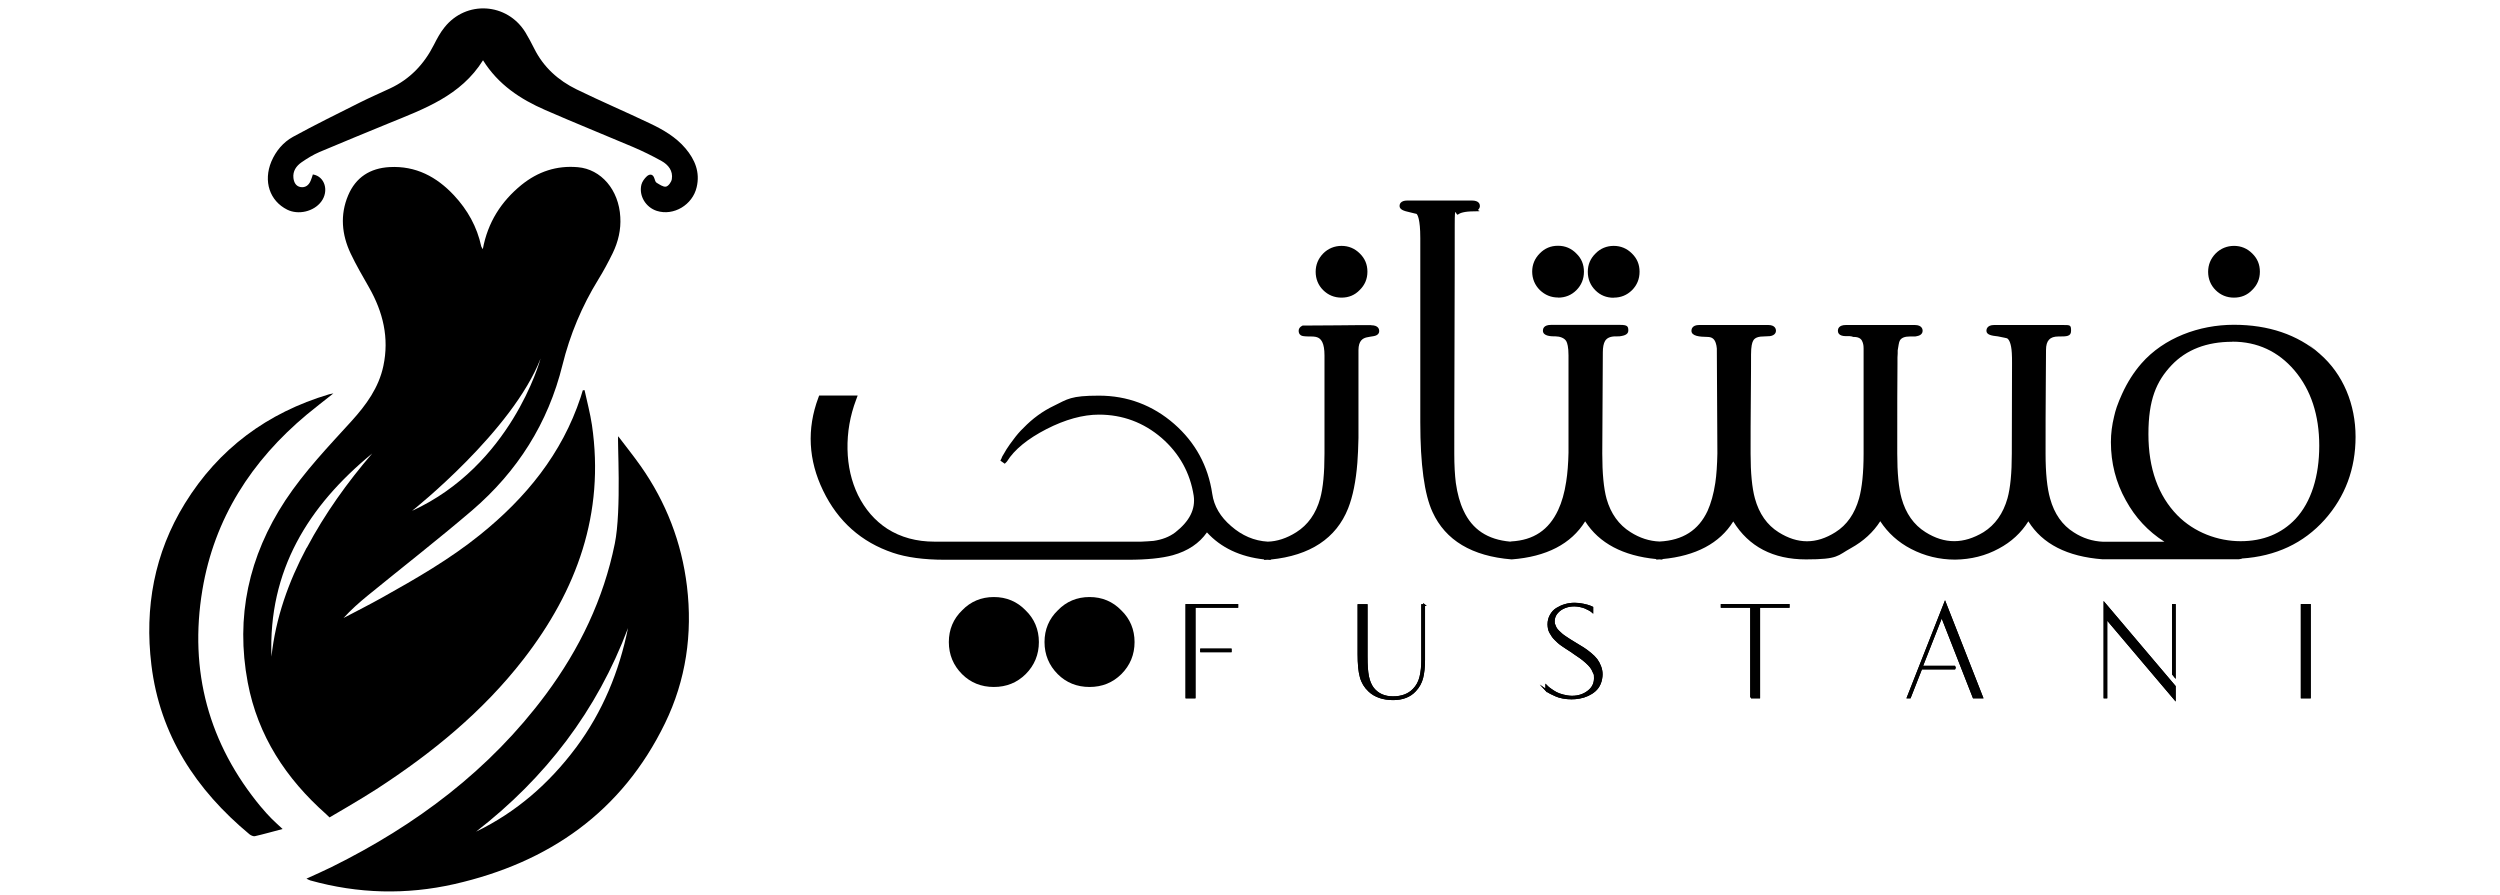 <svg height="895" viewBox="-4.3 92.3 2003.6 811" width="2500" xmlns="http://www.w3.org/2000/svg"><g stroke="#000" stroke-miterlimit="10" stroke-width="1.6"><path d="m947.3 642.2v82.1h-7.4v-83.8h46.1v1.7h-38.8zm32.7 40.3h-26.8v-1.7h26.8zm175.3-42v49.9c0 6.3-.6 11.7-1.7 16.1s-3.3 8.3-6.5 11.7c-4.7 5.1-11.4 7.7-20 7.7s-16.4-2.5-21.6-7.5c-3.8-3.5-6.4-7.8-7.7-12.8-1.4-5-2-11.8-2-20.5v-44.5h7.4v46.8c0 7.7.4 13.7 1.3 18s2.4 7.8 4.5 10.6c4.3 5.4 10.3 8.1 18.1 8.1s14.1-2.3 18.6-7c3.1-3.1 5.1-6.9 6.2-11.4s1.6-9.6 1.6-15.5v-49.6h1.9zm110.7 77.3v-4.1l1.1 1.1c.5.5 1.5 1.3 3.1 2.4s3.2 2.2 4.8 3 3.8 1.7 6.4 2.3 5.2 1.1 7.8 1.1c5.8 0 10.7-1.6 14.7-4.7 4.1-3.1 6.1-7.1 6.1-12s-.4-3.7-1.1-5.5-1.5-3.3-2.5-4.6-2.4-2.8-4.3-4.5-3.6-3-5.1-4.1-3.6-2.5-6.3-4.3c-.7-.6-1.9-1.4-3.5-2.4s-2.8-1.8-3.7-2.4c-.8-.6-2-1.4-3.4-2.3-1.4-1-2.6-1.9-3.3-2.6-.8-.7-1.7-1.6-2.8-2.7s-1.9-2-2.5-3-1.2-2-1.9-3.1c-.6-1.1-1.1-2.3-1.3-3.5s-.4-2.5-.4-3.8c0-3.1.7-5.8 2.1-8.3s3.2-4.5 5.5-5.9 4.8-2.6 7.6-3.4 5.6-1.2 8.5-1.2 5.3.3 8 .9 4.7 1.1 6.1 1.7l2 .9v3.7c-.2-.2-.5-.4-.9-.6-.3-.2-1.1-.7-2.2-1.3s-2.3-1.2-3.5-1.7-2.7-.9-4.5-1.3-3.5-.6-5.2-.6c-3.1 0-5.9.5-8.7 1.6s-5.1 2.7-7 4.9-2.9 4.8-2.9 7.7.2 2.3.6 3.4.8 2.1 1.3 3 1.3 1.8 2.4 2.9 2 1.9 2.8 2.6c.7.7 2 1.5 3.7 2.7s3 1.9 3.8 2.5c.9.5 2.3 1.4 4.4 2.7 3.1 1.9 5.7 3.5 7.7 4.7s4.1 2.9 6.5 4.8c2.3 1.9 4.2 3.8 5.5 5.5s2.4 3.8 3.3 6.1 1.4 4.7 1.4 7.2-.6 6-1.7 8.5c-1.1 2.6-2.6 4.6-4.5 6.3s-4 3-6.4 4.1-4.9 1.9-7.3 2.3c-2.5.5-4.9.7-7.4.7s-5.2-.2-7.8-.7-4.7-1.1-6.4-1.9-3.3-1.5-4.7-2.2-2.4-1.4-3.1-2l-1-.7zm185.6 6.5v-82.1h-26.7v-1.7h60.7v1.7h-26.7v82.1h-7.4zm184.9-26.2h-30.7l-10.3 26.2h-2l33.8-85.9 33.7 85.9h-7.8l-28.9-73.7-18 45.8h29.5l.6 1.7zm135.3 26.2v-85.2l63.7 75.2v11.5l-62-73.2v71.7zm63.7-83.8v64.7l-1.7-2.1v-62.6zm115 83.8v-83.8h7.4v83.8z"/><path d="m947.3 642.2v82.1h-7.4v-83.8h46.1v1.7h-38.8zm32.7 40.3h-26.8v-1.7h26.8zm175.3-42v49.9c0 6.3-.6 11.7-1.7 16.1s-3.3 8.3-6.5 11.7c-4.7 5.1-11.4 7.7-20 7.7s-16.4-2.5-21.6-7.5c-3.8-3.5-6.4-7.8-7.7-12.8-1.4-5-2-11.8-2-20.5v-44.5h7.4v46.8c0 7.7.4 13.7 1.3 18s2.4 7.8 4.5 10.6c4.3 5.4 10.3 8.1 18.1 8.1s14.1-2.3 18.6-7c3.1-3.1 5.1-6.9 6.2-11.4s1.6-9.6 1.6-15.5v-49.6h1.9zm110.7 77.3v-4.1l1.1 1.1c.5.5 1.5 1.3 3.1 2.4s3.2 2.2 4.8 3 3.8 1.7 6.4 2.3 5.2 1.1 7.8 1.1c5.8 0 10.7-1.6 14.7-4.7 4.1-3.1 6.1-7.1 6.1-12s-.4-3.7-1.1-5.5-1.5-3.3-2.5-4.6-2.4-2.8-4.3-4.5-3.6-3-5.1-4.1-3.6-2.5-6.3-4.3c-.7-.6-1.9-1.4-3.5-2.4s-2.8-1.8-3.7-2.4c-.8-.6-2-1.4-3.4-2.3-1.4-1-2.6-1.9-3.3-2.6-.8-.7-1.7-1.6-2.8-2.7s-1.9-2-2.5-3-1.2-2-1.9-3.1c-.6-1.1-1.1-2.3-1.3-3.5s-.4-2.5-.4-3.8c0-3.1.7-5.8 2.1-8.3s3.2-4.5 5.5-5.9 4.8-2.6 7.6-3.4 5.6-1.2 8.5-1.2 5.3.3 8 .9 4.7 1.1 6.1 1.7l2 .9v3.7c-.2-.2-.5-.4-.9-.6-.3-.2-1.1-.7-2.2-1.3s-2.3-1.2-3.5-1.7-2.7-.9-4.5-1.3-3.5-.6-5.2-.6c-3.1 0-5.9.5-8.7 1.6s-5.1 2.7-7 4.9-2.9 4.8-2.9 7.7.2 2.3.6 3.4.8 2.1 1.3 3 1.3 1.8 2.4 2.9 2 1.9 2.8 2.6c.7.7 2 1.5 3.7 2.7s3 1.9 3.8 2.5c.9.5 2.3 1.4 4.4 2.7 3.1 1.9 5.7 3.5 7.7 4.7s4.1 2.9 6.5 4.8c2.3 1.9 4.2 3.8 5.5 5.5s2.4 3.8 3.3 6.1 1.4 4.7 1.4 7.2-.6 6-1.7 8.5c-1.1 2.6-2.6 4.6-4.5 6.3s-4 3-6.4 4.1-4.9 1.9-7.3 2.3c-2.5.5-4.9.7-7.4.7s-5.2-.2-7.8-.7-4.7-1.1-6.4-1.9-3.3-1.5-4.7-2.2-2.4-1.4-3.1-2l-1-.7zm185.6 6.5v-82.1h-26.7v-1.7h60.7v1.7h-26.7v82.1h-7.4zm184.9-26.2h-30.7l-10.3 26.2h-2l33.8-85.9 33.7 85.9h-7.8l-28.9-73.7-18 45.8h29.5l.6 1.7zm135.3 26.2v-85.2l63.7 75.2v11.5l-62-73.2v71.7zm63.7-83.8v64.7l-1.7-2.1v-62.6zm115 83.8v-83.8h7.4v83.8z"/></g><path d="m765.4 633.3c-11.4 0-21.1 4.1-28.7 12-8 7.7-12.1 17.4-12.1 28.8s4.1 21.2 12 29.1c7.7 7.7 17.4 11.6 28.8 11.6s21-3.9 28.8-11.6c8-8 12-17.8 12-29.1s-4.1-21.1-12-28.7c-7.7-8-17.4-12.1-28.8-12.1zm86.7 0c-11.4 0-21.1 4.1-28.7 12-8 7.7-12.1 17.4-12.1 28.8s4.1 21.2 12 29.1c7.7 7.7 17.4 11.6 28.8 11.6s21-3.9 28.8-11.6c8-8 12-17.8 12-29.1s-4.1-21.1-12-28.7c-7.7-8-17.4-12.1-28.8-12.1zm228.3-271.3c6.6 0 12.1-2.3 16.5-6.9 4.6-4.5 7-10 7-16.6s-2.3-12-6.9-16.5c-4.6-4.6-10.2-6.9-16.5-6.9s-12.2 2.3-16.8 7c-4.4 4.6-6.7 10.1-6.7 16.5s2.3 12.1 6.7 16.5c4.6 4.6 10.2 6.9 16.8 6.9zm26.9 24.9c-6.7 0-16.9 0-30.5.2l-31.6.2-.6.3c-1.9 1-3 2.5-3 4.4 0 3 1.8 4.3 3.1 4.6.9.3 2.6.6 8.4.6s8.1 1.6 9.9 5.1c1.3 2.6 2 6.6 2 12v89.1c0 17.5-1.3 31.1-3.9 40.5-3.8 13.8-11.2 24.1-21.7 30.7-8.7 5.5-17.5 8.3-25.8 8.5-12.3-.7-23.4-5.5-33.2-14.1-9.7-8.3-15.5-18-17.1-29.2-3.7-25.3-15.3-46.6-34.5-63.4-19.5-17-42.5-25.6-68.2-25.6s-28.3 3.1-40.8 9.2c-10.1 4.8-19.4 11.6-27.5 20-3.4 3.2-6.5 6.9-9.2 10.6-2.2 2.8-4.3 5.8-6.3 8.9-.8 1.3-1.5 2.5-2.1 3.6l-1.5 2.5c-.4.7-.7 1.4-.7 1.7l-1.2 2.4 4 2.8 1.7-1.7.4-.5c6.6-10.6 18.6-20.4 35.7-29.2 17-8.7 33-13.1 47.5-13.1 21.4 0 40.5 7.1 56.8 21.1 16.1 14 25.9 31.7 29.1 52.4 1.7 12.2-3.7 23-16.7 33.2-5.4 4.1-12 6.6-19.7 7.7-3.2.3-7 .5-11.2.7h-187.3c-16.3 0-30.6-3.9-42.8-11.7-11.2-7.3-20.1-17.6-26.5-30.5-6-12.4-9.2-26.3-9.5-41.5-.3-15.3 2.3-30.4 7.8-44.9l1.4-3.8h-34.9l-.7 1.9c-10.6 28.3-9.1 56.7 4.3 84.3 13.4 27.8 34.7 46.7 63.3 56.3 12.1 4.1 27.9 6.3 46.9 6.3h166.2c16.9 0 30.5-1.4 40.4-4.1 13.7-3.8 24.1-10.8 31-20.7 12.7 13.9 30.1 22.1 51.8 24.5v.5l3-.2 3 .2v-.4c35.7-3.6 59.3-19.2 70.1-46.3 4.3-10.8 7.1-24.8 8.4-41.4.5-6.2.8-13.8 1-22.5v-79.5c0-8.8 4.1-10.8 7.4-11.6.7-.2 1.7-.4 3.1-.6l3.1-.5c4.5-.7 5.2-3.2 5.2-4.7s-.7-5.2-7.3-5.2zm219.8-24.9c6.4 0 11.9-2.2 16.5-6.7 4.6-4.6 6.9-10.2 6.9-16.8s-2.3-12-6.9-16.5c-4.6-4.6-10.2-6.9-16.5-6.9s-12.1 2.3-16.5 6.9c-4.6 4.5-7 10-7 16.6s2.3 12.2 6.9 16.8c4.5 4.5 10 6.7 16.5 6.7zm-50.4 0c6.5 0 12.1-2.3 16.5-6.7 4.6-4.6 6.9-10.2 6.9-16.8s-2.3-12.1-6.9-16.5c-4.5-4.6-10-7-16.6-7s-12 2.3-16.5 6.9c-4.6 4.6-6.9 10.2-6.9 16.5s2.3 12.2 7 16.8c4.6 4.4 10.1 6.7 16.5 6.7zm612.4 0c6.6 0 12.1-2.3 16.5-6.9 4.6-4.5 7-10 7-16.6s-2.3-12-6.9-16.5c-4.6-4.6-10.2-6.9-16.5-6.9s-12.2 2.3-16.8 7c-4.4 4.6-6.7 10.1-6.7 16.5s2.3 12.1 6.7 16.5c4.6 4.6 10.2 6.9 16.8 6.9z"/><path d="m1967.1 413.1c-20.5-17.6-46.7-26.5-78.1-26.5s-63.4 11.8-83.7 35c-7 8-12.9 17.3-17.6 27.7-1.7 3.8-3.4 7.7-4.8 11.8-1 2.9-1.8 5.9-2.4 8.6-1.9 7.7-2.9 15.5-2.9 23.2 0 18.9 4.5 36.6 13.5 52.7 8.5 15.6 20.2 28.2 35 37.6h-55.6c-9.6-.4-18.5-3.3-26.5-8.5-10.4-6.5-17.7-16.8-21.5-30.7-2.7-9.5-4.1-23.2-4.1-40.5s0-45.4.2-63.1.2-28 .2-31c0-8.5 3.5-12.2 11.2-12.2s11.5 0 11.5-5.2-.7-5.2-7.3-5.2h-62.4c-6.5 0-7 4-7 5.2 0 3.7 4.7 4.5 10.4 5.1l5.9 1.2c2.1.3 2.7.7 2.8.8 1.5 1.2 3.4 4.5 3.9 13 .2 2.6.2 5.8.2 9.5l-.2 81.7c0 17.5-1.3 31.1-3.9 40.5-3.9 13.8-11.2 24.1-21.7 30.7-18.1 10.9-35.3 10.9-52.6 0-10.6-6.6-17.9-17-21.7-30.7-2.6-9.4-3.9-23-3.9-40.5 0-39.7 0-67 .2-81.1v-5.9c.1-1.2.2-2.4.2-3.7v-2.8l.9-5.4c.2-1.6.7-2.9 1.2-3.8 1.5-2.3 4.4-3.4 8.9-3.4h3.1c1.5 0 2.6 0 3.3-.3 4.7-.8 5.2-3.7 5.2-4.9s-.5-5.2-7.1-5.2h-62.4c-6.6 0-7.3 3.6-7.3 5.2s.7 4.9 7.3 4.9h3.5c1.8.2 2.3.4 2.3.4l.6.3h.7c5.8 0 7.4 2.7 8.2 5.3.3.9.7 2.4.7 5.3v95.2c0 17.2-1.4 30.8-4.1 40.5-3.9 13.9-11.1 24.2-21.5 30.7-17.3 10.9-34.1 10.9-51.4 0-10.4-6.5-17.7-16.8-21.5-30.7-2.6-9.5-3.9-23.2-3.9-40.5s0-30.6.2-49.9c.2-19.4.2-32.4.2-38.9v-1c0-7.5 1-10.8 1.8-12.3.5-1 2-4.1 9.2-4.1l6.1-.3c4.9-.7 5.5-3.7 5.5-4.9s-.5-5.2-7-5.2h-62.6c-6.5 0-7 4-7 5.2 0 4.9 7.4 5.5 14.3 5.6 4.1 0 6.4 1.6 7.7 5.4.5 1.5.9 3.3 1 5.1l.5 95.1c-.2 10.4-.8 19.5-1.9 26.8-1.5 9.9-3.9 18.4-7 25.3-8.2 17.5-22.4 26.6-43.4 27.7-9.2-.3-18.1-3.2-26.4-8.5-10.6-6.6-17.9-16.8-21.7-30.2-2.6-9.4-3.9-23.2-3.9-41 .3-58.9.5-89.5.5-91.7 0-4.6.7-8.1 2-10.3 1.7-2.8 4.8-4.2 9.7-4.2h1.6c1.2 0 2.4 0 3.5-.3 1.6-.3 6.3-1.1 6.3-4.9s-.7-5.2-7.3-5.2h-62.8c-6.6 0-7.3 3.6-7.3 5.2 0 5.2 7.8 5.2 11.5 5.2s8 1.4 9.7 4.4c.9 1.6 2 5.2 2 12.9v88.1c-.2 9.8-.9 18.7-2.1 26.3-1.5 10-4 18.7-7.3 25.7-8.4 18-22.2 27.3-42.4 28.4l-1 .2c-20.5-1.8-34.4-11-42.3-28.1-3.3-6.9-5.6-15.3-7-25.1-.9-7.2-1.4-16.1-1.4-26.4s0-46.2.2-98.7c.2-52.4.2-88.5.2-108.6s1-7.9 2.9-9.5c1.7-1.3 5.6-2.9 14.7-2.9s2.6-.5 3.7-1.5c1.3-1.3 1.5-2.6 1.5-3.4 0-1.5-.7-4.9-7.3-4.9h-58.4c-6.4 0-7.1 3.5-7.1 4.9 0 3.4 4.2 4.6 8.7 5.6l4.9 1.2c1.4.2 1.9.5 1.9.5.7.7 3.3 4.3 3.3 21.8v166.9c0 38.1 3.7 65.5 11.1 81.4 11.7 25.6 35.7 40 71.7 42.9 31.5-2.4 53.9-14 66.6-34.5 12.7 19.9 34.4 31.3 64.4 34.2v.5l2.8-.2 2.8.2v-.5c30.2-2.8 51.9-14.3 64.2-34.1 14 22.8 36.1 34.4 65.9 34.4s28.2-3.4 40.7-10.2c11.4-6.3 20.3-14.5 26.6-24.4 6.9 10.6 16.3 19.1 27.9 25.1 12.3 6.4 25.7 9.7 40 9.7 14.3-.2 27.6-3.5 39.5-10 11.3-6 20.3-14.3 26.8-24.7 12.7 20.5 35.3 32 67.3 34.4h123.3l2.8-.5v-.2c30.7-2 56-13.8 75.2-35.3 18.5-20.8 27.9-46 27.9-75s-11-56.7-32.6-75.3-.2.1-.2.1zm-79.4-11.2c22.6 0 41.5 8.8 56.2 26 15 17.7 22.5 40.6 22.5 68.3s-7.3 51-21.5 66.3c-12.7 13.4-29.4 20.2-49.8 20.2s-42-7.9-57.3-23.5c-17.3-17.7-26.2-42.4-26.2-73.5s7.1-47.8 21-62.5c13.4-14.1 31.9-21.2 54.9-21.2zm-1739.2-151.5c10.7 1.8 14.6 15 7.4 24.6-6.7 9-20.7 12.3-30.8 7.3-16-8-21.8-25.8-14.4-43.6 4.1-9.6 10.7-17.5 19.6-22.4 19.9-10.9 40.3-20.9 60.6-31.1 9-4.5 18.2-8.5 27.4-12.8 18-8.4 30.8-21.9 39.7-39.5 2.8-5.5 5.7-11 9.5-15.7 19.7-24.9 56.8-22.5 73.4 4.4 2.9 4.8 5.5 9.7 8 14.7 8.4 16.9 21.8 28.9 38.4 37 21.9 10.7 44.4 20.3 66.4 30.8 12 5.7 23.5 12.3 32.3 22.7 8.6 10.2 13.3 21.6 10.1 35.1-3.7 16.1-20.9 26.3-36.1 21.5-10-3.2-16.4-13.6-14-23.7.7-2.8 2.8-5.7 5-7.7 2.5-2.2 5.5-2.2 6.8 2 .5 1.4.9 3.3 2 3.9 2.7 1.6 6 4 8.5 3.5 2.2-.4 4.9-4.2 5.3-6.8 1.2-7.5-3.2-13-9.3-16.4-8.4-4.7-17.2-9-26.1-12.8-26.4-11.2-53-21.9-79.3-33.4-22.5-9.8-42.6-23-56.4-45.1-20.1 32.2-53.3 44-85.6 57.2-20.9 8.6-41.7 17.1-62.5 25.9-5.8 2.5-11.2 5.8-16.4 9.4-4.7 3.3-8 7.9-7.3 14.2.5 4 2.2 7.4 6.4 8.2 4.4.7 7.5-1.6 9.2-5.7.8-1.9 1.4-3.8 2-5.7z"/><path d="m183.6 473.6c-21.1 23.2-42.8 45.8-60.2 72.1-33.2 50.5-45.3 105.4-34.1 165 9.1 48.3 34.7 87.2 71.1 119.4.6.5 3 2.9 3 2.9s29.9-17.3 42.7-25.7c50.2-32.6 96.2-70.1 133.1-117.7 48.4-62.5 73.7-132 62-212.2-1.6-10.6-4.4-21.1-6.7-31.6-.5 0-1 .2-1.6.2-.7 2.1-1.2 4.2-1.9 6.2-17 51.4-49.7 91.3-91.2 124.7-27.4 22.1-57.8 39.6-88.4 56.7-11.6 6.5-23.5 12.5-35.3 18.7 6.8-7.5 14.3-14.1 22-20.4 31.5-25.7 63.6-50.7 94.5-77.1 41-35.2 68.9-79 81.9-131.8 6.8-27.5 17.6-53.3 32.5-77.5 4.8-7.8 9.1-15.8 13.1-24 4.9-10.2 7.5-21.1 6.8-32.5-1.3-24.7-17.4-43.4-38.5-45.2-19.2-1.7-36.1 4-51 16-18.4 15-30.6 33.9-35.1 58.3-.9-1.6-1.3-2-1.4-2.5-3.8-17.8-12.4-33.1-24.7-46.3-15.7-16.8-34.6-26.9-58.4-25.6-17.7 1-30.6 9.3-37.5 25.6-7.5 17.7-5.8 35.6 2.2 52.6 5 10.6 11 20.8 16.8 31 12.6 22.2 18.3 45.6 12.9 71-4.2 19.8-15.6 35.3-28.7 49.8zm-40.9 115c-16.5 31-28.1 63.6-31.9 98.7-3-78 33.3-136.5 91.3-184.1-22.7 26.4-42.9 54.6-59.3 85.5zm212-171.5c-.8 2.9-27.1 97.1-116.5 138.1 1.4-1.1 90.9-72.2 116.5-138.1z"/><path d="m445.3 514.5c-6.5-9.2-13.5-17.9-20.3-26.9-1 2 3.2 66.6-3.1 97.4-10.2 50.2-31.9 95.3-62.3 136.3-51.2 69-117.9 118.8-194.2 156.6-7.3 3.6-14.8 6.9-22.9 10.6 1.6.8 2.6 1.3 3.5 1.6 43.3 12.1 87 13.2 130.6 3.3 85.6-19.5 151.7-65.3 190.8-145.7 19-39.1 25.1-81 19.9-124.2-4.8-39.7-18.9-76.2-42-109zm-58.6 255.3c-24.2 32.4-53.9 58.4-90.5 76.1 63-48.8 109.6-109.7 137.7-184.5-8 39.4-23 75.9-47.1 108.3zm-285.1 54.1c-47.8-57.5-65.6-123.7-53.4-197 10.8-64.8 44.5-117.1 94.7-159 7.5-6.2 15.3-12.2 24-19.1-2.2.5-3.1.5-3.9.8-55.9 16.7-100 49.2-130.7 99-27.7 45-36.6 94.3-30.3 146.2 7.7 63.5 40.4 113.2 88.9 153.5 1.3 1 3.4 2 4.9 1.7 8-1.8 15.9-4.1 25.1-6.5-4-3.7-7.2-6.6-10.2-9.6-3.1-3.2-6.2-6.5-9-10z"/></svg>